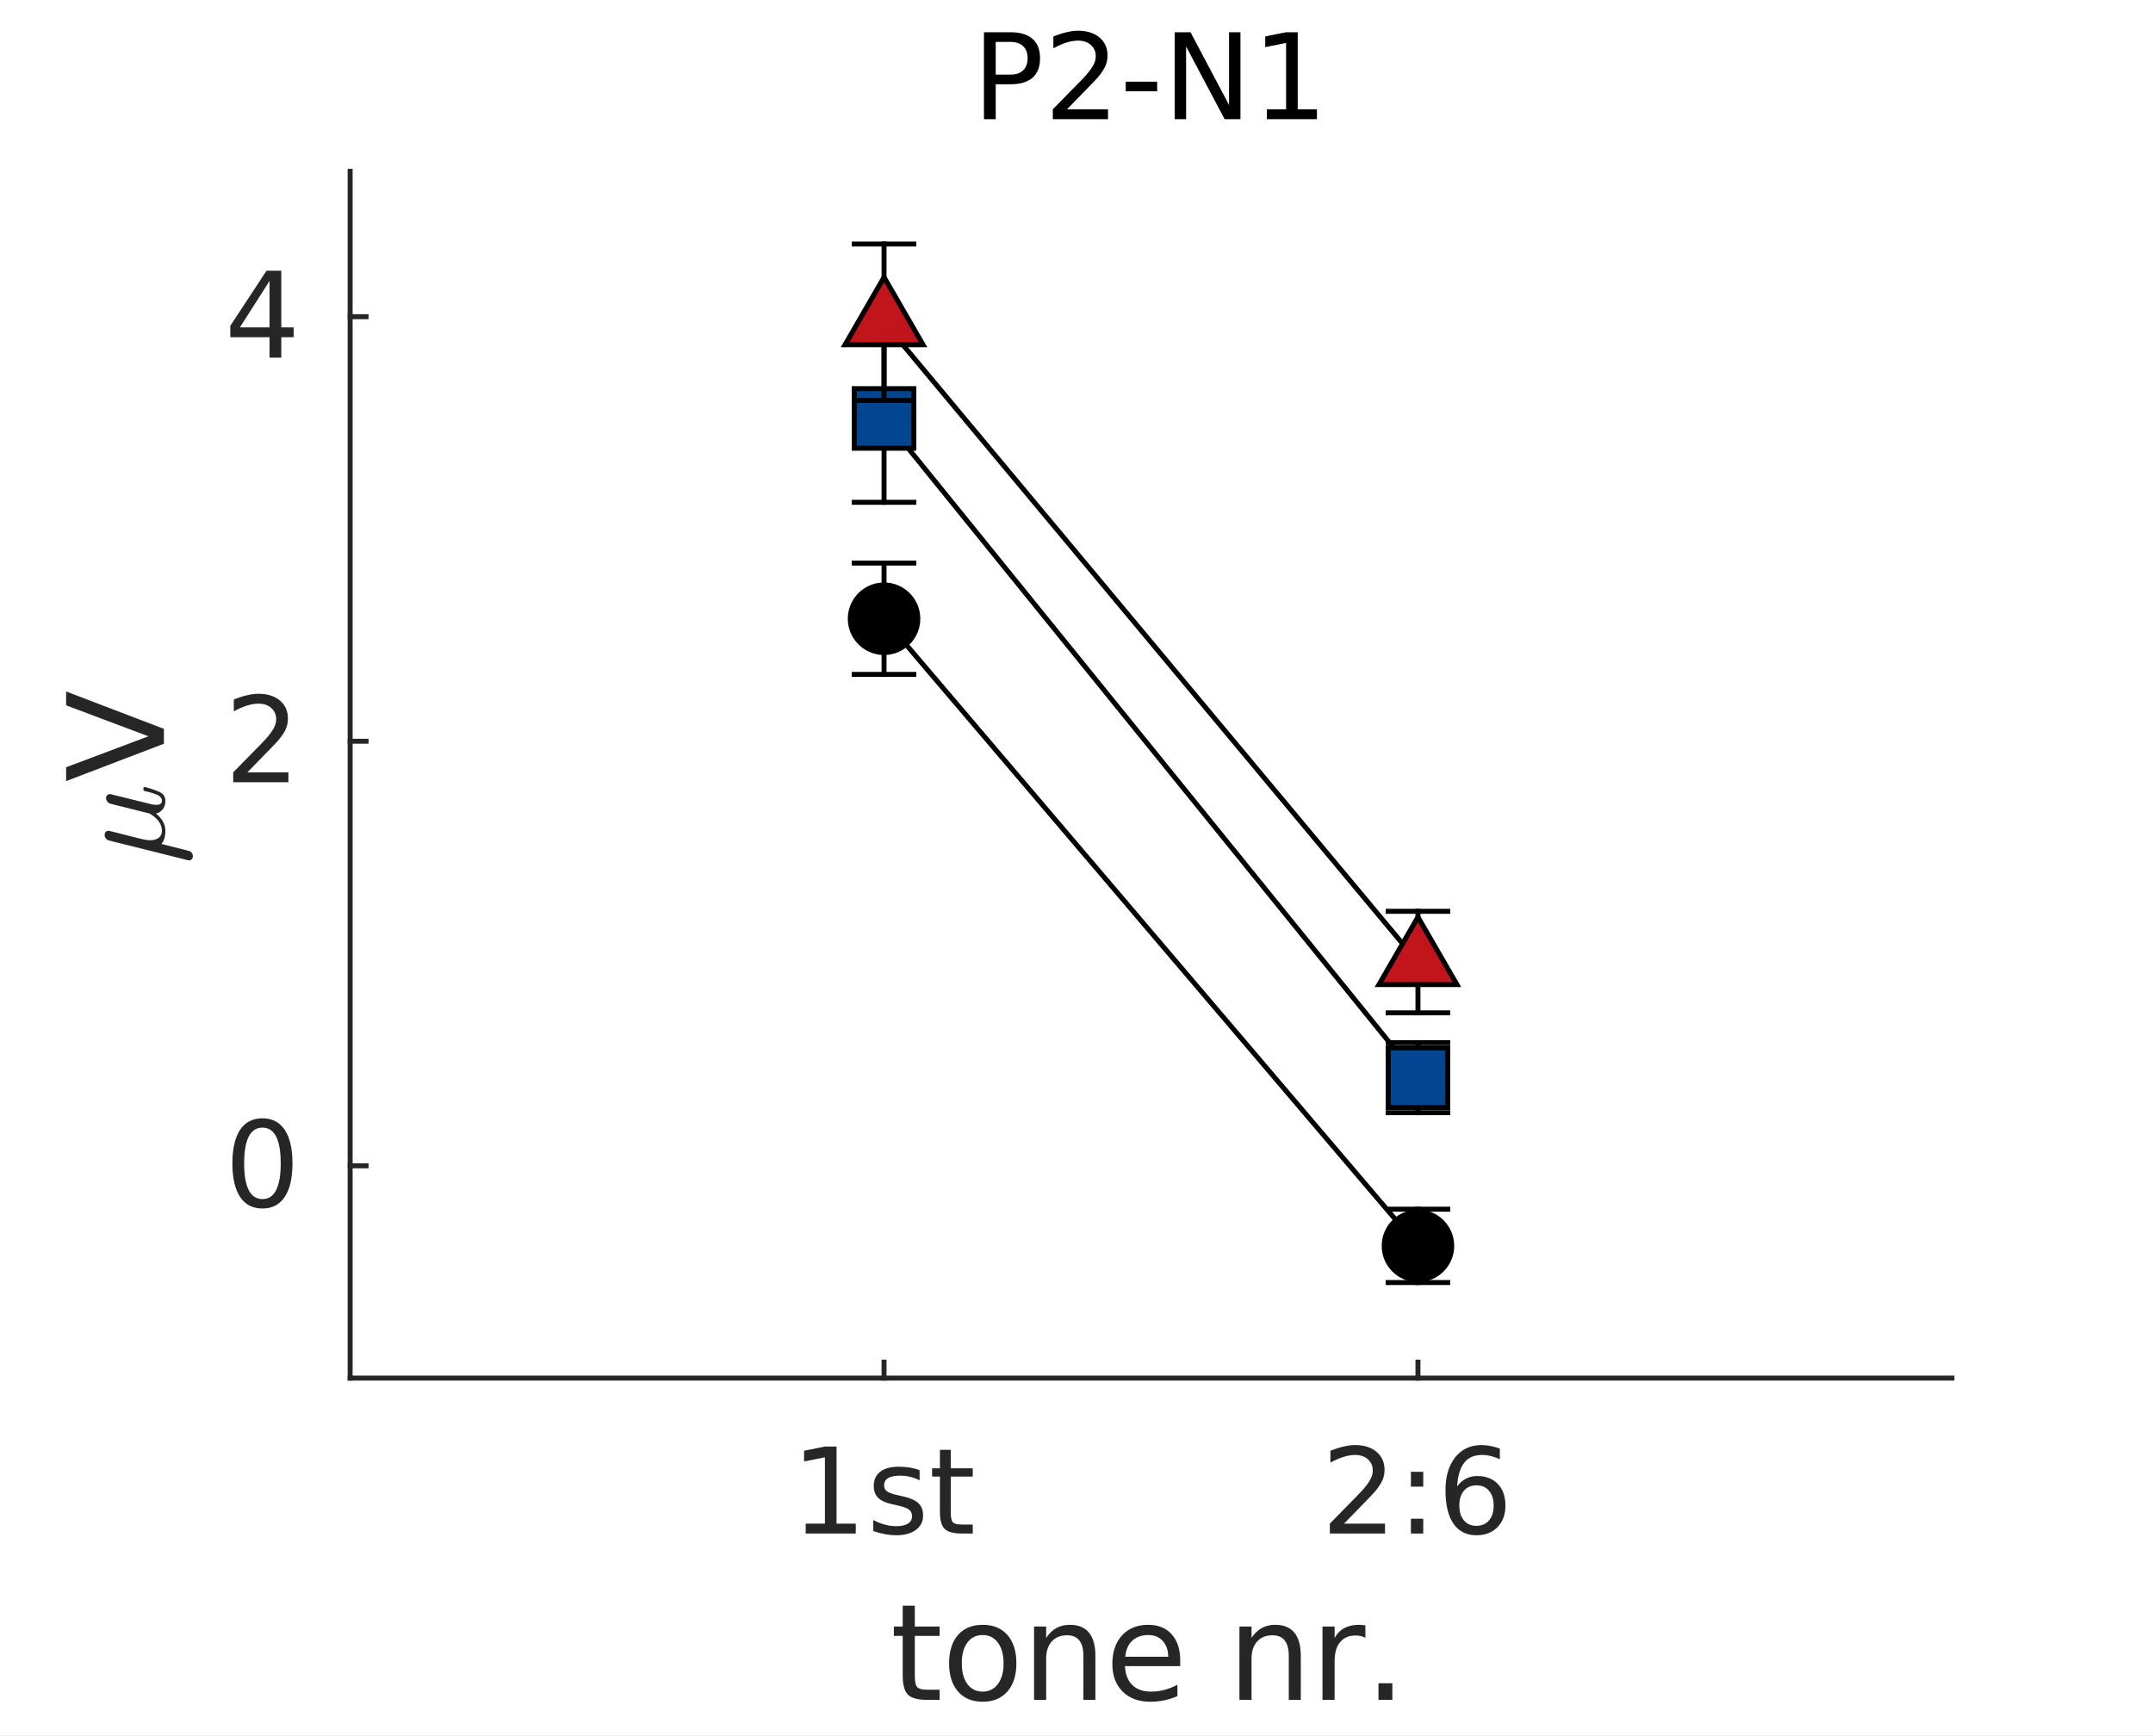 <?xml version="1.0"?>
<!DOCTYPE svg PUBLIC '-//W3C//DTD SVG 1.0//EN'
          'http://www.w3.org/TR/2001/REC-SVG-20010904/DTD/svg10.dtd'>
<svg xmlns:xlink="http://www.w3.org/1999/xlink" style="fill-opacity:1; color-rendering:auto; color-interpolation:auto; text-rendering:auto; stroke:black; stroke-linecap:square; stroke-miterlimit:10; shape-rendering:auto; stroke-opacity:1; fill:black; stroke-dasharray:none; font-weight:normal; stroke-width:1; font-family:'Dialog'; font-style:normal; stroke-linejoin:miter; font-size:12px; stroke-dashoffset:0; image-rendering:auto;" width="289" height="233" xmlns="http://www.w3.org/2000/svg"
><rect width="100%" height="100%" fill="#808080" stroke="none"/><!--Generated by the Batik Graphics2D SVG Generator--><defs id="genericDefs"
  /><g
  ><defs id="defs1"
    ><clipPath clipPathUnits="userSpaceOnUse" id="clipPath1"
      ><path d="M0 0 L289 0 L289 233 L0 233 L0 0 Z"
      /></clipPath
    ></defs
    ><g style="fill:white; stroke:white;"
    ><rect x="0" y="0" width="289" style="clip-path:url(#clipPath1); stroke:none;" height="233"
    /></g
    ><g style="fill:white; text-rendering:optimizeSpeed; color-rendering:optimizeSpeed; image-rendering:optimizeSpeed; shape-rendering:crispEdges; stroke:white; color-interpolation:sRGB;"
    ><rect x="0" width="289" height="233" y="0" style="stroke:none;"
      /><path style="stroke:none;" d="M47 185 L262 185 L262 23 L47 23 Z"
    /></g
    ><g style="fill:rgb(38,38,38); text-rendering:geometricPrecision; image-rendering:optimizeQuality; color-rendering:optimizeQuality; stroke-linejoin:round; stroke:rgb(38,38,38); color-interpolation:linearRGB; stroke-width:0.667;"
    ><line y2="185" style="fill:none;" x1="47" x2="262" y1="185"
      /><line y2="182.86" style="fill:none;" x1="118.667" x2="118.667" y1="185"
      /><line y2="182.86" style="fill:none;" x1="190.333" x2="190.333" y1="185"
    /></g
    ><g transform="translate(118.667,190.867)" style="font-size:16px; fill:rgb(38,38,38); text-rendering:geometricPrecision; image-rendering:optimizeQuality; color-rendering:optimizeQuality; font-family:sans-serif; stroke:rgb(38,38,38); color-interpolation:linearRGB;"
    ><path style="stroke:none;" d="M-10.516 13.672 L-7.938 13.672 L-7.938 4.766 L-10.734 5.328 L-10.734 3.891 L-7.953 3.328 L-6.375 3.328 L-6.375 13.672 L-3.797 13.672 L-3.797 15 L-10.516 15 L-10.516 13.672 ZM4.773 6.5 L4.773 7.859 Q4.164 7.547 3.508 7.391 Q2.852 7.234 2.148 7.234 Q1.07 7.234 0.539 7.562 Q0.008 7.891 0.008 8.547 Q0.008 9.047 0.391 9.336 Q0.773 9.625 1.93 9.875 L2.414 9.984 Q3.945 10.312 4.594 10.914 Q5.242 11.516 5.242 12.578 Q5.242 13.797 4.273 14.516 Q3.305 15.234 1.617 15.234 Q0.914 15.234 0.156 15.094 Q-0.602 14.953 -1.445 14.672 L-1.445 13.188 Q-0.648 13.609 0.125 13.812 Q0.898 14.016 1.648 14.016 Q2.664 14.016 3.211 13.672 Q3.758 13.328 3.758 12.688 Q3.758 12.109 3.367 11.797 Q2.977 11.484 1.633 11.188 L1.133 11.078 Q-0.195 10.797 -0.789 10.211 Q-1.383 9.625 -1.383 8.609 Q-1.383 7.375 -0.508 6.703 Q0.367 6.031 1.977 6.031 Q2.773 6.031 3.477 6.148 Q4.18 6.266 4.773 6.5 ZM8.953 3.766 L8.953 6.25 L11.906 6.25 L11.906 7.359 L8.953 7.359 L8.953 12.109 Q8.953 13.188 9.242 13.492 Q9.531 13.797 10.438 13.797 L11.906 13.797 L11.906 15 L10.438 15 Q8.766 15 8.133 14.375 Q7.5 13.75 7.5 12.109 L7.5 7.359 L6.453 7.359 L6.453 6.25 L7.5 6.25 L7.5 3.766 L8.953 3.766 Z"
    /></g
    ><g transform="translate(190.333,190.867)" style="font-size:16px; fill:rgb(38,38,38); text-rendering:geometricPrecision; image-rendering:optimizeQuality; color-rendering:optimizeQuality; font-family:sans-serif; stroke:rgb(38,38,38); color-interpolation:linearRGB;"
    ><path style="stroke:none;" d="M-9.922 13.672 L-4.422 13.672 L-4.422 15 L-11.828 15 L-11.828 13.672 Q-10.922 12.734 -9.375 11.172 Q-7.828 9.609 -7.422 9.156 Q-6.672 8.297 -6.367 7.711 Q-6.062 7.125 -6.062 6.547 Q-6.062 5.625 -6.719 5.039 Q-7.375 4.453 -8.422 4.453 Q-9.156 4.453 -9.984 4.711 Q-10.812 4.969 -11.75 5.484 L-11.75 3.891 Q-10.797 3.516 -9.969 3.32 Q-9.141 3.125 -8.453 3.125 Q-6.641 3.125 -5.562 4.031 Q-4.484 4.938 -4.484 6.453 Q-4.484 7.172 -4.75 7.812 Q-5.016 8.453 -5.734 9.328 Q-5.922 9.562 -6.969 10.641 Q-8.016 11.719 -9.922 13.672 ZM-0.945 13.016 L0.711 13.016 L0.711 15 L-0.945 15 L-0.945 13.016 ZM-0.945 6.719 L0.711 6.719 L0.711 8.703 L-0.945 8.703 L-0.945 6.719 ZM7.852 8.531 Q6.789 8.531 6.172 9.258 Q5.555 9.984 5.555 11.25 Q5.555 12.516 6.172 13.242 Q6.789 13.969 7.852 13.969 Q8.914 13.969 9.539 13.242 Q10.164 12.516 10.164 11.25 Q10.164 9.984 9.539 9.258 Q8.914 8.531 7.852 8.531 ZM10.992 3.594 L10.992 5.031 Q10.398 4.75 9.789 4.602 Q9.18 4.453 8.586 4.453 Q7.023 4.453 6.203 5.508 Q5.383 6.562 5.258 8.688 Q5.727 8.016 6.422 7.648 Q7.117 7.281 7.945 7.281 Q9.711 7.281 10.727 8.352 Q11.742 9.422 11.742 11.25 Q11.742 13.047 10.68 14.141 Q9.617 15.234 7.852 15.234 Q5.836 15.234 4.766 13.68 Q3.695 12.125 3.695 9.172 Q3.695 6.406 5.008 4.766 Q6.32 3.125 8.523 3.125 Q9.117 3.125 9.727 3.242 Q10.336 3.359 10.992 3.594 Z"
    /></g
    ><g transform="translate(154.5,211.2)" style="font-size:17.6px; fill:rgb(38,38,38); text-rendering:geometricPrecision; image-rendering:optimizeQuality; color-rendering:optimizeQuality; font-family:sans-serif; stroke:rgb(38,38,38); color-interpolation:linearRGB;"
    ><path style="stroke:none;" d="M-31.703 4.359 L-31.703 7.156 L-28.375 7.156 L-28.375 8.406 L-31.703 8.406 L-31.703 13.75 Q-31.703 14.953 -31.375 15.297 Q-31.047 15.641 -30.031 15.641 L-28.375 15.641 L-28.375 17 L-30.031 17 Q-31.906 17 -32.617 16.305 Q-33.328 15.609 -33.328 13.75 L-33.328 8.406 L-34.516 8.406 L-34.516 7.156 L-33.328 7.156 L-33.328 4.359 L-31.703 4.359 ZM-22.586 8.297 Q-23.898 8.297 -24.648 9.305 Q-25.398 10.312 -25.398 12.094 Q-25.398 13.859 -24.648 14.875 Q-23.898 15.891 -22.586 15.891 Q-21.305 15.891 -20.547 14.867 Q-19.789 13.844 -19.789 12.094 Q-19.789 10.344 -20.547 9.32 Q-21.305 8.297 -22.586 8.297 ZM-22.586 6.922 Q-20.477 6.922 -19.273 8.289 Q-18.07 9.656 -18.07 12.094 Q-18.07 14.5 -19.273 15.875 Q-20.477 17.25 -22.586 17.25 Q-24.711 17.25 -25.906 15.875 Q-27.102 14.5 -27.102 12.094 Q-27.102 9.656 -25.906 8.289 Q-24.711 6.922 -22.586 6.922 ZM-7.463 11.062 L-7.463 17 L-9.072 17 L-9.072 11.109 Q-9.072 9.719 -9.619 9.023 Q-10.166 8.328 -11.259 8.328 Q-12.572 8.328 -13.322 9.164 Q-14.072 10 -14.072 11.438 L-14.072 17 L-15.697 17 L-15.697 7.156 L-14.072 7.156 L-14.072 8.688 Q-13.494 7.797 -12.705 7.359 Q-11.916 6.922 -10.9 6.922 Q-9.197 6.922 -8.33 7.969 Q-7.463 9.016 -7.463 11.062 ZM3.923 11.672 L3.923 12.469 L-3.499 12.469 Q-3.405 14.141 -2.499 15.016 Q-1.593 15.891 0.016 15.891 Q0.938 15.891 1.813 15.656 Q2.688 15.422 3.548 14.969 L3.548 16.5 Q2.688 16.875 1.774 17.062 Q0.86 17.25 -0.093 17.25 Q-2.437 17.25 -3.812 15.883 Q-5.187 14.516 -5.187 12.172 Q-5.187 9.75 -3.882 8.336 Q-2.577 6.922 -0.374 6.922 Q1.626 6.922 2.774 8.195 Q3.923 9.469 3.923 11.672 ZM2.313 11.203 Q2.298 9.875 1.571 9.086 Q0.845 8.297 -0.343 8.297 Q-1.702 8.297 -2.515 9.055 Q-3.327 9.812 -3.452 11.203 L2.313 11.203 ZM20.105 11.062 L20.105 17 L18.496 17 L18.496 11.109 Q18.496 9.719 17.949 9.023 Q17.402 8.328 16.308 8.328 Q14.996 8.328 14.246 9.164 Q13.496 10 13.496 11.438 L13.496 17 L11.871 17 L11.871 7.156 L13.496 7.156 L13.496 8.688 Q14.074 7.797 14.863 7.359 Q15.652 6.922 16.668 6.922 Q18.371 6.922 19.238 7.969 Q20.105 9.016 20.105 11.062 ZM28.787 8.672 Q28.506 8.516 28.185 8.438 Q27.865 8.359 27.474 8.359 Q26.115 8.359 25.381 9.25 Q24.646 10.141 24.646 11.812 L24.646 17 L23.021 17 L23.021 7.156 L24.646 7.156 L24.646 8.688 Q25.146 7.781 25.967 7.352 Q26.787 6.922 27.959 6.922 Q28.115 6.922 28.318 6.945 Q28.521 6.969 28.771 7 L28.787 8.672 ZM30.536 14.766 L32.395 14.766 L32.395 17 L30.536 17 L30.536 14.766 Z"
    /></g
    ><g style="fill:rgb(38,38,38); text-rendering:geometricPrecision; image-rendering:optimizeQuality; color-rendering:optimizeQuality; stroke-linejoin:round; stroke:rgb(38,38,38); color-interpolation:linearRGB; stroke-width:0.667;"
    ><line y2="23" style="fill:none;" x1="47" x2="47" y1="185"
      /><line y2="156.503" style="fill:none;" x1="47" x2="49.14" y1="156.503"
      /><line y2="99.51" style="fill:none;" x1="47" x2="49.14" y1="99.51"
      /><line y2="42.516" style="fill:none;" x1="47" x2="49.14" y1="42.516"
    /></g
    ><g transform="translate(41.133,156.503)" style="font-size:16px; fill:rgb(38,38,38); text-rendering:geometricPrecision; image-rendering:optimizeQuality; color-rendering:optimizeQuality; font-family:sans-serif; stroke:rgb(38,38,38); color-interpolation:linearRGB;"
    ><path style="stroke:none;" d="M-5.906 -5.125 Q-7.125 -5.125 -7.742 -3.93 Q-8.359 -2.734 -8.359 -0.328 Q-8.359 2.078 -7.742 3.273 Q-7.125 4.469 -5.906 4.469 Q-4.688 4.469 -4.07 3.273 Q-3.453 2.078 -3.453 -0.328 Q-3.453 -2.734 -4.07 -3.93 Q-4.688 -5.125 -5.906 -5.125 ZM-5.906 -6.375 Q-3.953 -6.375 -2.914 -4.828 Q-1.875 -3.281 -1.875 -0.328 Q-1.875 2.625 -2.914 4.18 Q-3.953 5.734 -5.906 5.734 Q-7.875 5.734 -8.906 4.18 Q-9.938 2.625 -9.938 -0.328 Q-9.938 -3.281 -8.906 -4.828 Q-7.875 -6.375 -5.906 -6.375 Z"
    /></g
    ><g transform="translate(41.133,99.51)" style="font-size:16px; fill:rgb(38,38,38); text-rendering:geometricPrecision; image-rendering:optimizeQuality; color-rendering:optimizeQuality; font-family:sans-serif; stroke:rgb(38,38,38); color-interpolation:linearRGB;"
    ><path style="stroke:none;" d="M-7.922 4.172 L-2.422 4.172 L-2.422 5.5 L-9.828 5.5 L-9.828 4.172 Q-8.922 3.234 -7.375 1.672 Q-5.828 0.109 -5.422 -0.344 Q-4.672 -1.203 -4.367 -1.789 Q-4.062 -2.375 -4.062 -2.953 Q-4.062 -3.875 -4.719 -4.461 Q-5.375 -5.047 -6.422 -5.047 Q-7.156 -5.047 -7.984 -4.789 Q-8.812 -4.531 -9.75 -4.016 L-9.75 -5.609 Q-8.797 -5.984 -7.969 -6.18 Q-7.141 -6.375 -6.453 -6.375 Q-4.641 -6.375 -3.562 -5.469 Q-2.484 -4.562 -2.484 -3.047 Q-2.484 -2.328 -2.75 -1.688 Q-3.016 -1.047 -3.734 -0.172 Q-3.922 0.062 -4.969 1.141 Q-6.016 2.219 -7.922 4.172 Z"
    /></g
    ><g transform="translate(41.133,42.516)" style="font-size:16px; fill:rgb(38,38,38); text-rendering:geometricPrecision; image-rendering:optimizeQuality; color-rendering:optimizeQuality; font-family:sans-serif; stroke:rgb(38,38,38); color-interpolation:linearRGB;"
    ><path style="stroke:none;" d="M-4.953 -4.797 L-8.938 1.438 L-4.953 1.438 L-4.953 -4.797 ZM-5.359 -6.172 L-3.375 -6.172 L-3.375 1.438 L-1.719 1.438 L-1.719 2.75 L-3.375 2.75 L-3.375 5.5 L-4.953 5.5 L-4.953 2.75 L-10.219 2.75 L-10.219 1.219 L-5.359 -6.172 Z"
    /></g
    ><g transform="translate(22,116) rotate(-90)" style="font-size:17.6px; fill:rgb(38,38,38); text-rendering:geometricPrecision; image-rendering:optimizeQuality; color-rendering:optimizeQuality; font-family:'mwb_cmmi10'; stroke:rgb(38,38,38); color-interpolation:linearRGB;"
    ><path style="stroke:none;" d="M0.5 3.391 Q0.5 3.281 0.516 3.25 L3.172 -7.391 Q3.25 -7.641 3.453 -7.797 Q3.656 -7.953 3.922 -7.953 Q4.156 -7.953 4.312 -7.82 Q4.469 -7.688 4.469 -7.453 Q4.469 -7.406 4.461 -7.375 Q4.453 -7.344 4.453 -7.297 L3.391 -3.094 Q3.203 -2.344 3.203 -1.797 Q3.203 -1.141 3.523 -0.703 Q3.844 -0.266 4.484 -0.266 Q5.797 -0.266 6.781 -1.906 Q6.797 -1.922 6.797 -1.93 Q6.797 -1.938 6.797 -1.953 L8.109 -7.188 Q8.172 -7.422 8.391 -7.594 Q8.609 -7.766 8.859 -7.766 Q9.078 -7.766 9.234 -7.625 Q9.391 -7.484 9.391 -7.25 Q9.391 -7.141 9.375 -7.109 L8.094 -1.922 Q7.953 -1.422 7.953 -1.047 Q7.953 -0.266 8.484 -0.266 Q9.047 -0.266 9.328 -0.961 Q9.609 -1.656 9.828 -2.641 Q9.859 -2.75 9.969 -2.75 L10.188 -2.75 Q10.25 -2.75 10.305 -2.695 Q10.359 -2.641 10.359 -2.578 Q10.031 -1.312 9.664 -0.555 Q9.297 0.203 8.453 0.203 Q7.844 0.203 7.383 -0.141 Q6.922 -0.484 6.781 -1.062 Q6.344 -0.5 5.742 -0.148 Q5.141 0.203 4.469 0.203 Q3.344 0.203 2.703 -0.328 L1.781 3.312 Q1.734 3.562 1.523 3.727 Q1.312 3.891 1.047 3.891 Q0.828 3.891 0.664 3.75 Q0.5 3.609 0.5 3.391 Z"
    /></g
    ><g transform="translate(22,105) rotate(-90)" style="font-size:17.6px; fill:rgb(38,38,38); text-rendering:geometricPrecision; image-rendering:optimizeQuality; color-rendering:optimizeQuality; font-family:sans-serif; stroke:rgb(38,38,38); color-interpolation:linearRGB;"
    ><path style="stroke:none;" d="M5.156 0 L0.141 -13.125 L2 -13.125 L6.156 -2.078 L10.312 -13.125 L12.172 -13.125 L7.156 0 L5.156 0 Z"
    /></g
    ><g transform="translate(154.5,20)" style="font-size:16px; text-rendering:geometricPrecision; color-rendering:optimizeQuality; image-rendering:optimizeQuality; font-family:sans-serif; color-interpolation:linearRGB;"
    ><path style="stroke:none;" d="M-20.844 -14.375 L-20.844 -9.984 L-18.859 -9.984 Q-17.766 -9.984 -17.164 -10.555 Q-16.562 -11.125 -16.562 -12.188 Q-16.562 -13.234 -17.164 -13.805 Q-17.766 -14.375 -18.859 -14.375 L-20.844 -14.375 ZM-22.422 -15.672 L-18.859 -15.672 Q-16.906 -15.672 -15.898 -14.781 Q-14.891 -13.891 -14.891 -12.188 Q-14.891 -10.453 -15.898 -9.57 Q-16.906 -8.688 -18.859 -8.688 L-20.844 -8.688 L-20.844 -4 L-22.422 -4 L-22.422 -15.672 ZM-11.273 -5.328 L-5.773 -5.328 L-5.773 -4 L-13.18 -4 L-13.18 -5.328 Q-12.273 -6.266 -10.727 -7.828 Q-9.18 -9.391 -8.773 -9.844 Q-8.023 -10.703 -7.719 -11.289 Q-7.414 -11.875 -7.414 -12.453 Q-7.414 -13.375 -8.07 -13.961 Q-8.727 -14.547 -9.773 -14.547 Q-10.508 -14.547 -11.336 -14.289 Q-12.164 -14.031 -13.102 -13.516 L-13.102 -15.109 Q-12.148 -15.484 -11.32 -15.68 Q-10.492 -15.875 -9.805 -15.875 Q-7.992 -15.875 -6.914 -14.969 Q-5.836 -14.062 -5.836 -12.547 Q-5.836 -11.828 -6.102 -11.188 Q-6.367 -10.547 -7.086 -9.672 Q-7.273 -9.438 -8.32 -8.359 Q-9.367 -7.281 -11.273 -5.328 ZM-3.391 -9.031 L0.828 -9.031 L0.828 -7.75 L-3.391 -7.75 L-3.391 -9.031 ZM3.18 -15.672 L5.305 -15.672 L10.477 -5.906 L10.477 -15.672 L12.008 -15.672 L12.008 -4 L9.883 -4 L4.711 -13.766 L4.711 -4 L3.18 -4 L3.18 -15.672 ZM15.555 -5.328 L18.133 -5.328 L18.133 -14.234 L15.336 -13.672 L15.336 -15.109 L18.117 -15.672 L19.695 -15.672 L19.695 -5.328 L22.273 -5.328 L22.273 -4 L15.555 -4 L15.555 -5.328 Z"
    /></g
    ><g style="stroke-linecap:butt; text-rendering:geometricPrecision; color-rendering:optimizeQuality; image-rendering:optimizeQuality; stroke-linejoin:round; color-interpolation:linearRGB; stroke-width:0.667;"
    ><line y2="90.535" style="fill:none;" x1="118.667" x2="118.667" y1="83.062"
      /><line y2="172.175" style="fill:none;" x1="190.333" x2="190.333" y1="167.252"
      /><line y2="75.589" style="fill:none;" x1="118.667" x2="118.667" y1="83.062"
      /><line y2="162.328" style="fill:none;" x1="190.333" x2="190.333" y1="167.252"
      /><line y2="167.252" style="fill:none;" x1="118.667" x2="190.333" y1="83.062"
    /></g
    ><g style="text-rendering:geometricPrecision; color-rendering:optimizeQuality; color-interpolation:linearRGB; image-rendering:optimizeQuality;" transform="translate(118.667,83.062)"
    ><circle r="4.533" style="stroke:none;" cx="0" cy="0"
    /></g
    ><g transform="translate(118.667,83.062)" style="stroke-linecap:butt; text-rendering:geometricPrecision; color-rendering:optimizeQuality; image-rendering:optimizeQuality; stroke-linejoin:round; color-interpolation:linearRGB; stroke-width:0.667;"
    ><path style="stroke:none;" d="M0 -4.2 C2.32 -4.2 4.2 -2.32 4.2 0 L4.2 0 C4.2 2.32 2.32 4.2 -0 4.2 C-2.32 4.2 -4.2 2.32 -4.2 -0 C-4.2 -2.32 -2.32 -4.2 0 -4.2 ZM0 -4.867 C-2.688 -4.867 -4.867 -2.688 -4.867 -0 C-4.867 2.688 -2.688 4.867 -0 4.867 C2.688 4.867 4.867 2.688 4.867 0 L4.867 0 C4.867 -2.688 2.688 -4.867 0 -4.867 Z"
    /></g
    ><g style="text-rendering:geometricPrecision; color-rendering:optimizeQuality; color-interpolation:linearRGB; image-rendering:optimizeQuality;" transform="translate(190.333,167.252)"
    ><circle r="4.533" style="stroke:none;" cx="0" cy="0"
    /></g
    ><g transform="translate(190.333,167.252)" style="stroke-linecap:butt; text-rendering:geometricPrecision; color-rendering:optimizeQuality; image-rendering:optimizeQuality; stroke-linejoin:round; color-interpolation:linearRGB; stroke-width:0.667;"
    ><path style="stroke:none;" d="M0 -4.2 C2.32 -4.2 4.2 -2.32 4.2 0 L4.2 0 C4.2 2.32 2.32 4.2 -0 4.2 C-2.32 4.2 -4.2 2.32 -4.2 -0 C-4.2 -2.32 -2.32 -4.2 0 -4.2 ZM0 -4.867 C-2.688 -4.867 -4.867 -2.688 -4.867 -0 C-4.867 2.688 -2.688 4.867 -0 4.867 C2.688 4.867 4.867 2.688 4.867 0 L4.867 0 C4.867 -2.688 2.688 -4.867 0 -4.867 Z"
    /></g
    ><g style="text-rendering:geometricPrecision; color-rendering:optimizeQuality; color-interpolation:linearRGB; image-rendering:optimizeQuality;" transform="translate(118.667,90.535)"
    ><path style="stroke:none;" d="M-4 0 L4 0"
    /></g
    ><g transform="translate(118.667,90.535)" style="stroke-linecap:butt; text-rendering:geometricPrecision; color-rendering:optimizeQuality; image-rendering:optimizeQuality; color-interpolation:linearRGB; stroke-width:0.667;"
    ><path style="fill:none;" d="M-4 0 L4 0"
    /></g
    ><g style="text-rendering:geometricPrecision; color-rendering:optimizeQuality; color-interpolation:linearRGB; image-rendering:optimizeQuality;" transform="translate(190.333,172.175)"
    ><path style="stroke:none;" d="M-4 0 L4 0"
    /></g
    ><g transform="translate(190.333,172.175)" style="stroke-linecap:butt; text-rendering:geometricPrecision; color-rendering:optimizeQuality; image-rendering:optimizeQuality; color-interpolation:linearRGB; stroke-width:0.667;"
    ><path style="fill:none;" d="M-4 0 L4 0"
    /></g
    ><g style="text-rendering:geometricPrecision; color-rendering:optimizeQuality; color-interpolation:linearRGB; image-rendering:optimizeQuality;" transform="translate(118.667,75.589)"
    ><path style="stroke:none;" d="M-4 0 L4 0"
    /></g
    ><g transform="translate(118.667,75.589)" style="stroke-linecap:butt; text-rendering:geometricPrecision; color-rendering:optimizeQuality; image-rendering:optimizeQuality; color-interpolation:linearRGB; stroke-width:0.667;"
    ><path style="fill:none;" d="M-4 0 L4 0"
    /></g
    ><g style="text-rendering:geometricPrecision; color-rendering:optimizeQuality; color-interpolation:linearRGB; image-rendering:optimizeQuality;" transform="translate(190.333,162.328)"
    ><path style="stroke:none;" d="M-4 0 L4 0"
    /></g
    ><g transform="translate(190.333,162.328)" style="stroke-linecap:butt; text-rendering:geometricPrecision; color-rendering:optimizeQuality; image-rendering:optimizeQuality; color-interpolation:linearRGB; stroke-width:0.667;"
    ><path style="fill:none;" d="M-4 0 L4 0"
      /><line transform="translate(-190.333,-162.328)" x1="118.667" x2="118.667" y1="56.174" style="fill:none; stroke-linejoin:round;" y2="67.43"
      /><line transform="translate(-190.333,-162.328)" x1="190.333" x2="190.333" y1="144.672" style="fill:none; stroke-linejoin:round;" y2="149.373"
      /><line transform="translate(-190.333,-162.328)" x1="118.667" x2="118.667" y1="56.174" style="fill:none; stroke-linejoin:round;" y2="44.919"
      /><line transform="translate(-190.333,-162.328)" x1="190.333" x2="190.333" y1="144.672" style="fill:none; stroke-linejoin:round;" y2="139.972"
      /><line transform="translate(-190.333,-162.328)" x1="118.667" x2="190.333" y1="56.174" style="fill:none; stroke-linejoin:round;" y2="144.672"
    /></g
    ><g transform="translate(118.667,56.174)" style="fill:rgb(2,70,145); text-rendering:geometricPrecision; color-rendering:optimizeQuality; image-rendering:optimizeQuality; color-interpolation:linearRGB; stroke:rgb(2,70,145);"
    ><path style="stroke:none;" d="M-4 -4 L-4 4 L4 4 L4 -4 Z"
    /></g
    ><g transform="translate(118.667,56.174)" style="stroke-linecap:butt; text-rendering:geometricPrecision; color-rendering:optimizeQuality; image-rendering:optimizeQuality; color-interpolation:linearRGB; stroke-width:0.667;"
    ><path style="fill:none;" d="M-4 -4 L-4 4 L4 4 L4 -4 Z"
    /></g
    ><g transform="translate(190.333,144.672)" style="fill:rgb(2,70,145); text-rendering:geometricPrecision; color-rendering:optimizeQuality; image-rendering:optimizeQuality; color-interpolation:linearRGB; stroke:rgb(2,70,145);"
    ><path style="stroke:none;" d="M-4 -4 L-4 4 L4 4 L4 -4 Z"
    /></g
    ><g transform="translate(190.333,144.672)" style="stroke-linecap:butt; text-rendering:geometricPrecision; color-rendering:optimizeQuality; image-rendering:optimizeQuality; color-interpolation:linearRGB; stroke-width:0.667;"
    ><path style="fill:none;" d="M-4 -4 L-4 4 L4 4 L4 -4 Z"
    /></g
    ><g style="text-rendering:geometricPrecision; color-rendering:optimizeQuality; color-interpolation:linearRGB; image-rendering:optimizeQuality;" transform="translate(118.667,67.43)"
    ><path style="stroke:none;" d="M-4 0 L4 0"
    /></g
    ><g transform="translate(118.667,67.43)" style="stroke-linecap:butt; text-rendering:geometricPrecision; color-rendering:optimizeQuality; image-rendering:optimizeQuality; color-interpolation:linearRGB; stroke-width:0.667;"
    ><path style="fill:none;" d="M-4 0 L4 0"
    /></g
    ><g style="text-rendering:geometricPrecision; color-rendering:optimizeQuality; color-interpolation:linearRGB; image-rendering:optimizeQuality;" transform="translate(190.333,149.373)"
    ><path style="stroke:none;" d="M-4 0 L4 0"
    /></g
    ><g transform="translate(190.333,149.373)" style="stroke-linecap:butt; text-rendering:geometricPrecision; color-rendering:optimizeQuality; image-rendering:optimizeQuality; color-interpolation:linearRGB; stroke-width:0.667;"
    ><path style="fill:none;" d="M-4 0 L4 0"
    /></g
    ><g style="text-rendering:geometricPrecision; color-rendering:optimizeQuality; color-interpolation:linearRGB; image-rendering:optimizeQuality;" transform="translate(118.667,44.919)"
    ><path style="stroke:none;" d="M-4 0 L4 0"
    /></g
    ><g transform="translate(118.667,44.919)" style="stroke-linecap:butt; text-rendering:geometricPrecision; color-rendering:optimizeQuality; image-rendering:optimizeQuality; color-interpolation:linearRGB; stroke-width:0.667;"
    ><path style="fill:none;" d="M-4 0 L4 0"
    /></g
    ><g style="text-rendering:geometricPrecision; color-rendering:optimizeQuality; color-interpolation:linearRGB; image-rendering:optimizeQuality;" transform="translate(190.333,139.972)"
    ><path style="stroke:none;" d="M-4 0 L4 0"
    /></g
    ><g transform="translate(190.333,139.972)" style="stroke-linecap:butt; text-rendering:geometricPrecision; color-rendering:optimizeQuality; image-rendering:optimizeQuality; color-interpolation:linearRGB; stroke-width:0.667;"
    ><path style="fill:none;" d="M-4 0 L4 0"
      /><line transform="translate(-190.333,-139.972)" x1="118.667" x2="118.667" y1="43.26" style="fill:none; stroke-linejoin:round;" y2="53.761"
      /><line transform="translate(-190.333,-139.972)" x1="190.333" x2="190.333" y1="129.154" style="fill:none; stroke-linejoin:round;" y2="135.969"
      /><line transform="translate(-190.333,-139.972)" x1="118.667" x2="118.667" y1="43.26" style="fill:none; stroke-linejoin:round;" y2="32.759"
      /><line transform="translate(-190.333,-139.972)" x1="190.333" x2="190.333" y1="129.154" style="fill:none; stroke-linejoin:round;" y2="122.339"
      /><line transform="translate(-190.333,-139.972)" x1="118.667" x2="190.333" y1="43.26" style="fill:none; stroke-linejoin:round;" y2="129.154"
    /></g
    ><g transform="translate(118.667,43.26)" style="fill:rgb(194,20,27); text-rendering:geometricPrecision; color-rendering:optimizeQuality; image-rendering:optimizeQuality; color-interpolation:linearRGB; stroke:rgb(194,20,27);"
    ><path style="stroke:none;" d="M0 -6.043 L-5.233 3.022 L5.233 3.022 Z"
    /></g
    ><g transform="translate(118.667,43.26)" style="stroke-linecap:butt; text-rendering:geometricPrecision; color-rendering:optimizeQuality; image-rendering:optimizeQuality; color-interpolation:linearRGB; stroke-width:0.667;"
    ><path style="fill:none;" d="M0 -6.043 L-5.233 3.022 L5.233 3.022 Z"
    /></g
    ><g transform="translate(190.333,129.154)" style="fill:rgb(194,20,27); text-rendering:geometricPrecision; color-rendering:optimizeQuality; image-rendering:optimizeQuality; color-interpolation:linearRGB; stroke:rgb(194,20,27);"
    ><path style="stroke:none;" d="M0 -6.043 L-5.233 3.022 L5.233 3.022 Z"
    /></g
    ><g transform="translate(190.333,129.154)" style="stroke-linecap:butt; text-rendering:geometricPrecision; color-rendering:optimizeQuality; image-rendering:optimizeQuality; color-interpolation:linearRGB; stroke-width:0.667;"
    ><path style="fill:none;" d="M0 -6.043 L-5.233 3.022 L5.233 3.022 Z"
    /></g
    ><g style="text-rendering:geometricPrecision; color-rendering:optimizeQuality; color-interpolation:linearRGB; image-rendering:optimizeQuality;" transform="translate(118.667,53.761)"
    ><path style="stroke:none;" d="M-4 0 L4 0"
    /></g
    ><g transform="translate(118.667,53.761)" style="stroke-linecap:butt; text-rendering:geometricPrecision; color-rendering:optimizeQuality; image-rendering:optimizeQuality; color-interpolation:linearRGB; stroke-width:0.667;"
    ><path style="fill:none;" d="M-4 0 L4 0"
    /></g
    ><g style="text-rendering:geometricPrecision; color-rendering:optimizeQuality; color-interpolation:linearRGB; image-rendering:optimizeQuality;" transform="translate(190.333,135.969)"
    ><path style="stroke:none;" d="M-4 0 L4 0"
    /></g
    ><g transform="translate(190.333,135.969)" style="stroke-linecap:butt; text-rendering:geometricPrecision; color-rendering:optimizeQuality; image-rendering:optimizeQuality; color-interpolation:linearRGB; stroke-width:0.667;"
    ><path style="fill:none;" d="M-4 0 L4 0"
    /></g
    ><g style="text-rendering:geometricPrecision; color-rendering:optimizeQuality; color-interpolation:linearRGB; image-rendering:optimizeQuality;" transform="translate(118.667,32.759)"
    ><path style="stroke:none;" d="M-4 0 L4 0"
    /></g
    ><g transform="translate(118.667,32.759)" style="stroke-linecap:butt; text-rendering:geometricPrecision; color-rendering:optimizeQuality; image-rendering:optimizeQuality; color-interpolation:linearRGB; stroke-width:0.667;"
    ><path style="fill:none;" d="M-4 0 L4 0"
    /></g
    ><g style="text-rendering:geometricPrecision; color-rendering:optimizeQuality; color-interpolation:linearRGB; image-rendering:optimizeQuality;" transform="translate(190.333,122.339)"
    ><path style="stroke:none;" d="M-4 0 L4 0"
    /></g
    ><g transform="translate(190.333,122.339)" style="stroke-linecap:butt; text-rendering:geometricPrecision; color-rendering:optimizeQuality; image-rendering:optimizeQuality; color-interpolation:linearRGB; stroke-width:0.667;"
    ><path style="fill:none;" d="M-4 0 L4 0"
    /></g
  ></g
></svg
>
